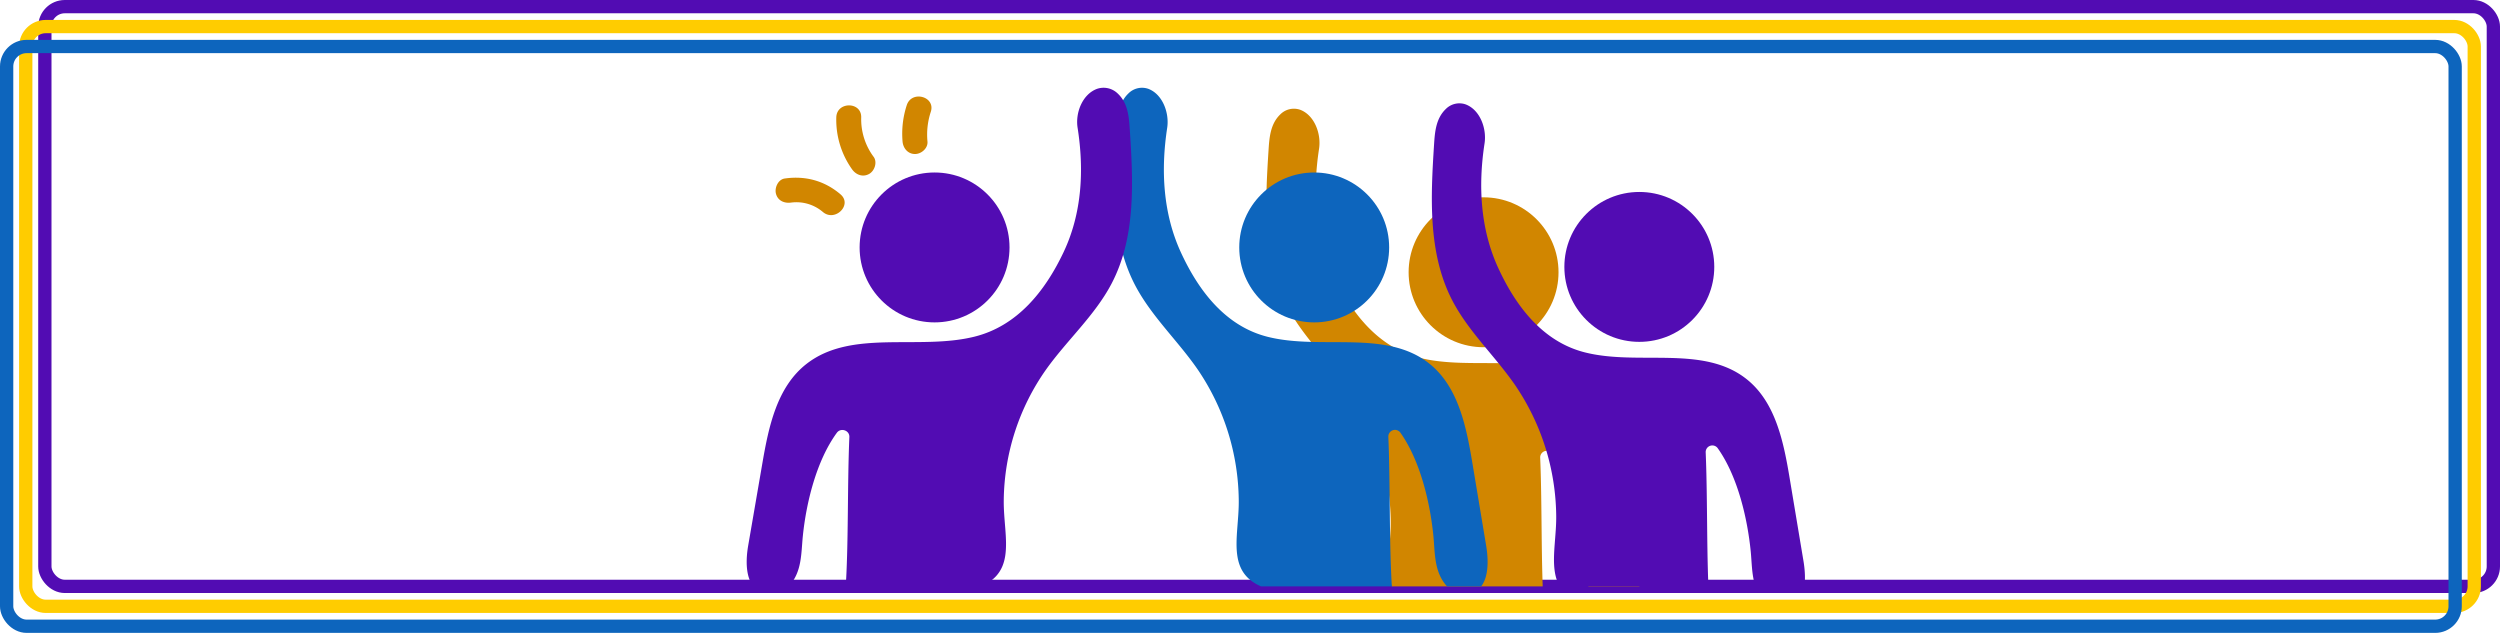 <svg xmlns="http://www.w3.org/2000/svg" xmlns:xlink="http://www.w3.org/1999/xlink" viewBox="0 0 1505 381"><defs><style>.a72614e2-b15c-4775-9773-df4fc976b4e7,.b6d2cec8-b868-49cb-86ee-d744fbd730ad,.e064ec96-7477-4f93-a52a-72457a09030e,.e4b0a46e-77d0-4e35-99d4-d45fa98fe618{fill:none;}.b531079a-2dd0-4b62-8a6a-ea9f3efdd669{fill:#d18600;}.a139f9c8-8775-402d-a69c-d897cc039554{fill:#520cb3;}.e4b0a46e-77d0-4e35-99d4-d45fa98fe618{stroke:#520cb3;}.a72614e2-b15c-4775-9773-df4fc976b4e7,.e064ec96-7477-4f93-a52a-72457a09030e,.e4b0a46e-77d0-4e35-99d4-d45fa98fe618{stroke-miterlimit:10;stroke-width:8px;}.a72614e2-b15c-4775-9773-df4fc976b4e7{stroke:#fc0;}.e064ec96-7477-4f93-a52a-72457a09030e{stroke:#0d65bd;}.e45255eb-804f-44bf-9b92-93bbf60e4226{clip-path:url(#a6c9dec6-0cb0-4f41-b947-a7dde9b5c7e4);}.b66fe316-1628-4300-9f5c-5fb9dd603fdb{fill:#0d65bd;}</style><clipPath id="a6c9dec6-0cb0-4f41-b947-a7dde9b5c7e4"><rect id="ad2e2a6a-6b55-4049-b48c-fb4b6405eaf0" data-name="SVGID" class="b6d2cec8-b868-49cb-86ee-d744fbd730ad" x="27" y="4" width="1474" height="349" rx="12"/></clipPath></defs><title>find_support_1</title><g id="ace4b1d1-1d73-4dd0-a0f3-6a04e1a8548e" data-name="Layer 2"><g id="fc9c97b2-2946-4077-bbb6-a65955ff091d" data-name="Grid"><circle class="b531079a-2dd0-4b62-8a6a-ea9f3efdd669" cx="893.11" cy="163.91" r="45.12"/><circle class="a139f9c8-8775-402d-a69c-d897cc039554" cx="986.87" cy="160.68" r="45.12"/><circle class="a139f9c8-8775-402d-a69c-d897cc039554" cx="562.61" cy="148.96" r="45.12"/><path class="b531079a-2dd0-4b62-8a6a-ea9f3efdd669" d="M506,117c-9.65-8.21-21.12-11.32-33.62-9.53-4,.58-6.23,5.68-5.23,9.23,1.2,4.3,5.18,5.82,9.22,5.24a24.56,24.56,0,0,1,19,5.67c7.31,6.22,18-4.34,10.61-10.61Z"/><path class="b531079a-2dd0-4b62-8a6a-ea9f3efdd669" d="M525.94,94.44a38,38,0,0,1-7.49-23.76c.23-9.66-14.77-9.65-15,0A51.39,51.39,0,0,0,513,102c2.38,3.31,6.5,4.83,10.26,2.69,3.27-1.86,5-7,2.69-10.26Z"/><path class="b531079a-2dd0-4b62-8a6a-ea9f3efdd669" d="M558.34,85.23a43.87,43.87,0,0,1,2-17.92c3-9.2-11.49-13.15-14.47-4a55.34,55.34,0,0,0-2.53,21.91c.36,4,3.19,7.5,7.5,7.5,3.78,0,7.86-3.44,7.5-7.5Z"/></g><g id="ad19d2df-2e83-4d7c-b808-7b6f80777a28" data-name="Sign Up Page"><rect id="ffdb642c-85c2-41f5-abc4-2b28da12ff11" data-name="SVGID" class="e4b0a46e-77d0-4e35-99d4-d45fa98fe618" x="27" y="4" width="1474" height="349" rx="12"/><rect id="be2f877e-45ee-4ce6-895b-1e413d92ad7c" data-name="SVGID" class="a72614e2-b15c-4775-9773-df4fc976b4e7" x="15.5" y="16" width="1474" height="349" rx="12"/><rect id="e5b41f50-61e8-41a0-80d8-41b976cd4f1c" data-name="SVGID" class="e064ec96-7477-4f93-a52a-72457a09030e" x="4" y="28" width="1474" height="349" rx="12"/><g class="e45255eb-804f-44bf-9b92-93bbf60e4226"><path class="b531079a-2dd0-4b62-8a6a-ea9f3efdd669" d="M812.36,234.93c-12.13-17.55-28.29-32.37-38-51.37C760,155.36,761.65,122,763.66,90.4c.49-7.71,1.11-15.85,7.13-21.59a11.53,11.53,0,0,1,11.91-2.73c8.64,3.27,12.74,14.49,11.38,23.41-3.91,25.5-2.57,51.57,8.2,75s27,44.4,51.94,50.81c32.54,8.34,71.58-4.7,97.78,16.3,17.34,13.9,22.14,37.85,25.79,59.76l8.29,49.68c1.81,10.88,1.66,25.37-9,28.76a14.17,14.17,0,0,1-14.76-4.41c-7.61-8.61-7-19.64-8-30.1-1.93-19.61-7.74-45.09-19.82-62.16a4,4,0,0,0-7.3,2.54c1.23,29.55.4,64.68,2.27,92.5a153.25,153.25,0,0,1-71.64-.16c-30.21-7.37-20.37-31.1-20.62-54.26A142.13,142.13,0,0,0,812.36,234.93Z"/><path class="a139f9c8-8775-402d-a69c-d897cc039554" d="M912,231.7c-12.13-17.55-28.29-32.38-38-51.38-14.39-28.2-12.72-61.56-10.71-93.15.49-7.71,1.11-15.85,7.13-21.59a11.49,11.49,0,0,1,11.91-2.73c8.64,3.26,12.74,14.48,11.38,23.41-3.91,25.5-2.57,51.56,8.2,75s27,44.4,51.94,50.81c32.54,8.34,71.58-4.7,97.78,16.31,17.34,13.89,22.14,37.84,25.79,59.75l8.29,49.69c1.81,10.87,1.66,25.37-9,28.76a14.18,14.18,0,0,1-14.76-4.42c-7.61-8.61-7-19.64-8-30.1-1.93-19.61-7.74-45.09-19.82-62.15a4,4,0,0,0-7.3,2.54c1.23,29.54.4,64.68,2.27,92.49a153.29,153.29,0,0,1-71.65-.15c-30.2-7.37-20.37-31.11-20.61-54.26A142.11,142.11,0,0,0,912,231.7Z"/><path class="b66fe316-1628-4300-9f5c-5fb9dd603fdb" d="M720.94,222.32c-12.13-17.55-28.28-32.37-38-51.38-14.39-28.19-12.72-61.55-10.71-93.15.49-7.71,1.11-15.85,7.13-21.59a11.53,11.53,0,0,1,11.91-2.73C699.92,56.74,704,68,702.66,76.88c-3.9,25.5-2.56,51.56,8.21,75s27,44.4,51.94,50.8C795.34,211,834.38,198,860.59,219c17.33,13.9,22.13,37.84,25.79,59.76l8.28,49.68c1.82,10.87,1.66,25.37-9,28.76a14.15,14.15,0,0,1-14.75-4.41c-7.62-8.61-7-19.65-8-30.1-1.93-19.62-7.75-45.09-19.83-62.16a4,4,0,0,0-7.29,2.54c1.23,29.55.4,64.68,2.27,92.49a153.16,153.16,0,0,1-71.65-.15C736.14,348,746,324.3,745.73,301.15A142.14,142.14,0,0,0,720.94,222.32Z"/><path class="a139f9c8-8775-402d-a69c-d897cc039554" d="M629.83,222.32C642.36,204.77,659,190,669.06,170.94c14.86-28.19,13.14-61.55,11.06-93.15-.51-7.71-1.15-15.85-7.36-21.59a12.19,12.19,0,0,0-12.3-2.73C651.54,56.74,647.3,68,648.71,76.88c4,25.5,2.65,51.56-8.47,75s-27.84,44.4-53.65,50.8C553,211,512.67,198,485.61,219c-17.91,13.9-22.86,37.84-26.64,59.76l-8.56,49.68c-1.87,10.87-1.71,25.37,9.33,28.76A14.93,14.93,0,0,0,475,352.79c7.86-8.61,7.24-19.65,8.31-30.1,2-19.62,8-45.09,20.47-62.16,2.38-3.26,7.71-1.45,7.54,2.54-1.28,29.55-.42,64.68-2.35,92.49a163.19,163.19,0,0,0,74-.15c31.2-7.37,21-31.11,21.29-54.26A139,139,0,0,1,629.83,222.32Z"/></g><circle class="b66fe316-1628-4300-9f5c-5fb9dd603fdb" cx="791.15" cy="148.96" r="45.12"/></g></g></svg>